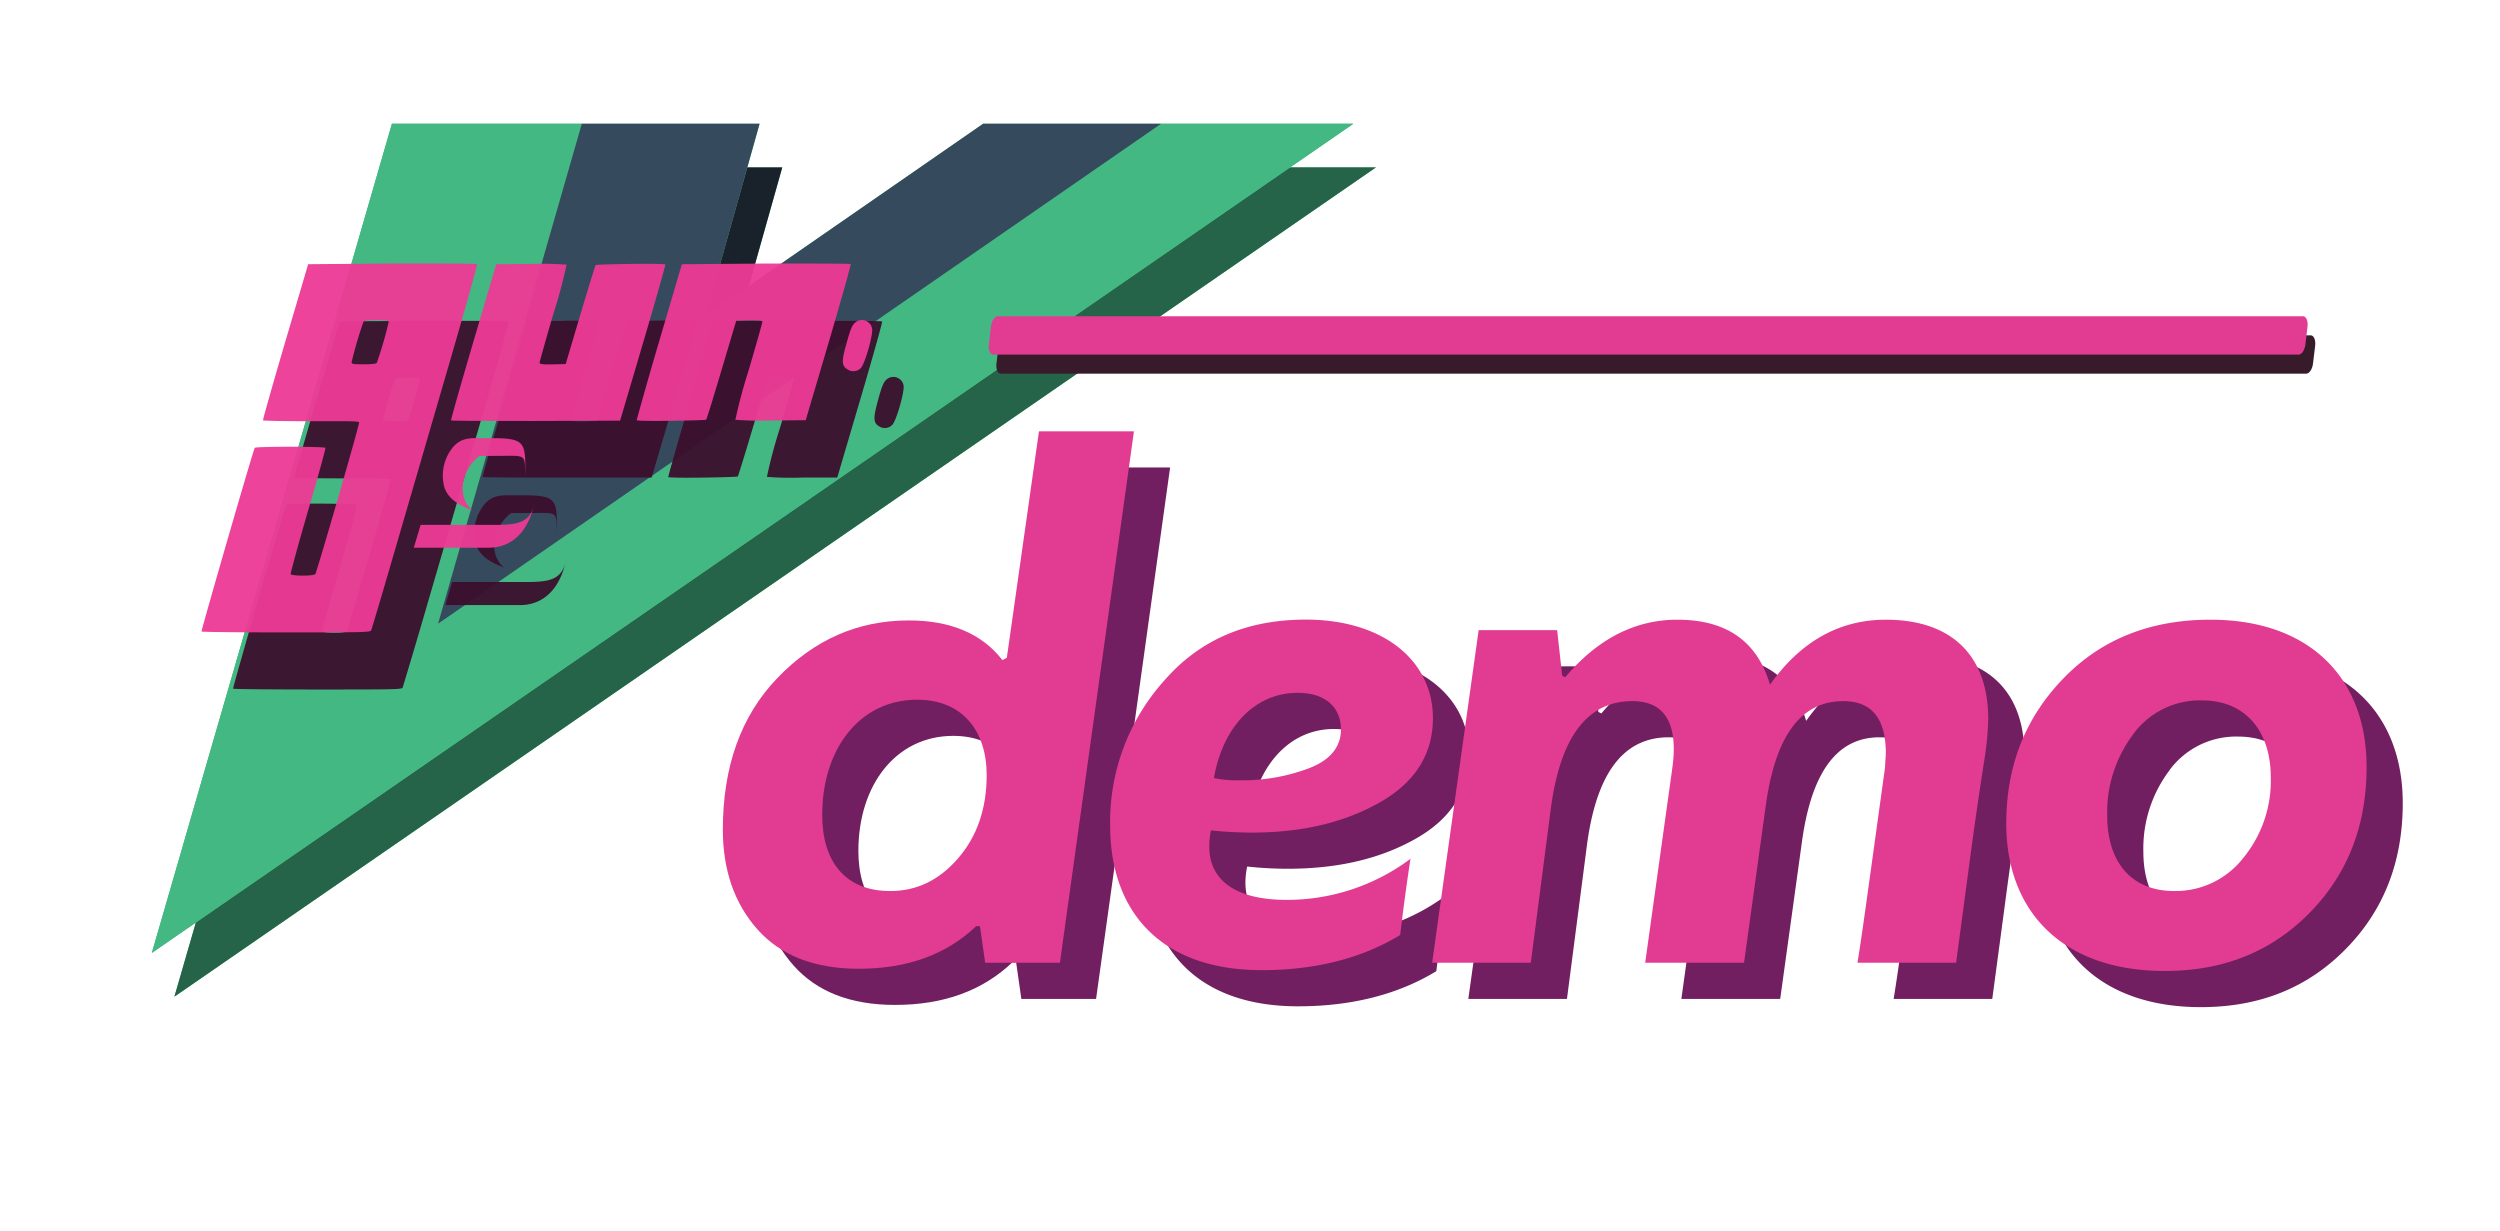 <svg xmlns="http://www.w3.org/2000/svg" viewBox="0 0 483.82 238.25"><defs><style>.cls-1,.cls-10,.cls-9{isolation:isolate;}.cls-2{fill:#711f60;}.cls-3{fill:#e23c92;}.cls-4{fill:#43b883;}.cls-5{fill:#256448;}.cls-6{fill:#19222b;}.cls-7{fill:#364a5e;}.cls-8{mix-blend-mode:darken;}.cls-9{fill:#3b0f2f;}.cls-10,.cls-9{opacity:0.95;}.cls-10{fill:#ed3a95;}.cls-11{fill:#371b2a;}</style></defs><g class="cls-1"><g id="Layer_1" data-name="Layer 1"><path class="cls-2" d="M196.65,186.24h-.73c-5.78,5.49-13.3,8.24-22.71,8.24-8.68,0-15.19-2.6-19.67-7.67s-6.65-11.57-6.65-19.24c0-12.15,3.47-22,10.56-29.36s15.47-11.14,25.45-11.14c8.1,0,14.18,2.61,18.09,7.67l.86-.44,6.22-43.83h18.38L212.12,193.32H197.66Zm-4.2-13.17c3.62-4.19,5.5-9.55,5.5-16.06,0-8.67-4.78-14.6-13.45-14.6-11.14,0-18.38,9.54-18.38,22.27,0,9.12,4.49,14.76,13.17,14.76C184.5,179.44,188.84,177.27,192.45,173.07Z"/><path class="cls-2" d="M284.31,146c0,6.8-3.33,12.3-10.13,16.2s-15,5.93-25,5.93a74.71,74.71,0,0,1-7.82-.43c-1.88,9.26,4.34,13.45,14.61,13.45a39.91,39.91,0,0,0,24-7.95c-1,6.51-1.59,11.42-2,14.75-7.38,4.49-16.35,6.8-26.76,6.8-19.82,0-29.36-11.57-29.36-27.92a40.89,40.89,0,0,1,10.41-28.06c6.94-8,16.06-11.86,27.48-11.86C274.76,126.93,284.31,134.88,284.31,146Zm-42.39,11.57a21.07,21.07,0,0,0,4.92.44,36.5,36.5,0,0,0,13.45-2.32c4.2-1.59,6.22-4.19,6.22-7.52,0-4.05-2.75-7.09-8.39-7.09C249.88,141.1,243.66,147.61,241.92,157.59Z"/><path class="cls-2" d="M309.33,137.78l.58.29c6.22-7.38,13.45-11.14,21.7-11.14,9.54,0,15.48,4.19,17.93,12.58,5.93-8.39,13.46-12.58,22.42-12.58,12.88,0,19.82,7.08,19.82,19.24a59.08,59.08,0,0,1-.86,8.53c-.73,4.77-1.74,11.43-2.9,20.25l-2.46,18.37H366.47c.72-4.34,1.59-10.7,2.75-19.09l2.6-18.81c0-.72.14-2.17.14-2.6,0-6.8-2.74-10.13-8.24-10.13-8.25,0-13.16,6.8-15,20.26l-4.2,30.37H325.39l5.2-37.32c1.31-8.82-1.3-13.31-7.66-13.31-8.68,0-13.89,6.8-15.77,20.55l-3.91,30.08H284.16l9-64.37h15.19Z"/><path class="cls-2" d="M465,155.42c0,11.29-3.62,20.69-11,28.21s-16.64,11.28-28.07,11.28c-19.53,0-30.66-11.28-30.66-28.49,0-11.14,3.61-20.4,11-28.07s16.92-11.42,28.5-11.42C454,126.93,465,138.21,465,155.42Zm-45.13-6.36a25.09,25.09,0,0,0-5.07,15.77c0,8.82,4.49,14.61,13,14.61a16.63,16.63,0,0,0,13.31-6.37,23.54,23.54,0,0,0,5.35-15.62c0-8.82-4.77-14.9-13.3-14.9A16,16,0,0,0,419.85,149.06Z"/><path class="cls-3" d="M189.65,179.24h-.73c-5.78,5.49-13.3,8.24-22.71,8.24-8.68,0-15.19-2.6-19.67-7.67s-6.65-11.57-6.65-19.24c0-12.15,3.47-22,10.56-29.36s15.47-11.14,25.45-11.14c8.1,0,14.18,2.61,18.09,7.67l.86-.44,6.22-43.83h18.38L205.12,186.32H190.66Zm-4.2-13.17c3.62-4.19,5.5-9.55,5.5-16.06,0-8.67-4.78-14.6-13.45-14.6-11.14,0-18.38,9.54-18.38,22.27,0,9.12,4.49,14.76,13.17,14.76C177.5,172.44,181.84,170.27,185.45,166.07Z"/><path class="cls-3" d="M277.31,139c0,6.8-3.33,12.3-10.13,16.2s-15,5.93-25,5.93a74.71,74.71,0,0,1-7.82-.43c-1.88,9.26,4.34,13.45,14.61,13.45a39.91,39.91,0,0,0,24-7.95c-1,6.51-1.59,11.42-2,14.75-7.38,4.49-16.35,6.8-26.76,6.8-19.82,0-29.36-11.57-29.36-27.92a40.89,40.89,0,0,1,10.41-28.06c6.94-8,16.06-11.86,27.48-11.86C267.76,119.93,277.31,127.88,277.31,139Zm-42.39,11.57a21.07,21.07,0,0,0,4.92.44,36.5,36.5,0,0,0,13.45-2.32c4.2-1.59,6.22-4.19,6.22-7.52,0-4.05-2.75-7.09-8.39-7.09C242.88,134.1,236.66,140.61,234.92,150.59Z"/><path class="cls-3" d="M302.33,130.78l.58.29c6.22-7.38,13.45-11.14,21.7-11.14,9.54,0,15.48,4.19,17.93,12.58,5.93-8.39,13.46-12.58,22.42-12.58,12.88,0,19.82,7.08,19.82,19.24a59.08,59.08,0,0,1-.86,8.53c-.73,4.77-1.74,11.43-2.9,20.25l-2.46,18.37H359.47c.72-4.34,1.59-10.7,2.75-19.09l2.6-18.81c0-.72.14-2.17.14-2.6,0-6.8-2.74-10.13-8.24-10.13-8.25,0-13.16,6.8-15,20.26l-4.2,30.37H318.39l5.2-37.32c1.31-8.82-1.3-13.31-7.66-13.31-8.68,0-13.89,6.8-15.77,20.55l-3.91,30.08H277.16l9-64.37h15.19Z"/><path class="cls-3" d="M458,148.42c0,11.29-3.62,20.69-11,28.21s-16.64,11.28-28.07,11.28c-19.53,0-30.66-11.28-30.66-28.49,0-11.14,3.61-20.4,11-28.07s16.92-11.42,28.5-11.42C447,119.93,458,131.21,458,148.42Zm-45.13-6.36a25.09,25.09,0,0,0-5.07,15.77c0,8.82,4.49,14.61,13,14.61a16.63,16.63,0,0,0,13.31-6.37,23.54,23.54,0,0,0,5.35-15.62c0-8.82-4.77-14.9-13.3-14.9A16,16,0,0,0,412.85,142.06Z"/><g id="logo-2" data-name="logo"><path class="cls-4" d="M229.08,32.39h37.21L33.75,192.88,80.22,32.39h71.17L140.91,69.61l53.74-37.22Z"/><path class="cls-5" d="M80.22,32.39,33.75,192.88,266.29,32.39H229.08L89.55,128.68,117,32.39Z"/><path class="cls-6" d="M117,32.39,89.15,129.15,229.08,32.39H194.65L140.91,69.61l10.48-37.22Z"/><path class="cls-4" d="M224.71,23.94h37.21L29.38,184.42,75.85,23.94H147L136.54,61.15l53.74-37.21Z"/><path class="cls-4" d="M75.85,23.94,29.38,184.42,261.92,23.94H224.71L85.18,120.23,112.6,23.94Z"/><path class="cls-7" d="M112.6,23.94,84.78,120.7,224.71,23.94H190.28L136.54,61.15,147,23.94Z"/><g class="cls-8"><path id="path2987" class="cls-9" d="M45.11,133.28c-.1-.16,10-35.12,10.3-35.55s13.5-.28,13.68,0c.07.11-1.44,5.59-3.36,12.18S62.29,122,62.35,122.16c.15.39,4.47.4,4.77,0S75.74,93,75.59,92.78s-4-.2-9.3-.2c-5.05,0-9.23-.08-9.29-.18s1.88-6.94,4.31-15.21l4.43-15L82,62.09c8.94,0,16.34,0,16.43.12s-2.55,9.51-5.88,20.94-7.94,27.23-10.24,35.14S78,132.84,77.93,133.05c-.19.37-1.21.39-16.46.39-8.95,0-16.31-.07-16.36-.16ZM79,81.29a74.7,74.7,0,0,0,2.3-7.89c0-.31-.33-.36-2.33-.36-1.6,0-2.39.09-2.54.28a76.86,76.86,0,0,0-2.31,7.89c0,.31.33.37,2.33.37,1.6,0,2.4-.09,2.55-.29ZM93.39,92.41c-.06-.09,1.88-6.94,4.32-15.21l4.42-15.05,6.71-.06a63.33,63.33,0,0,1,6.9.14,92.37,92.37,0,0,1-2.51,9.4c-1.49,5.06-2.71,9.37-2.71,9.58s.29.37,2.53.32l2.53-.07,2.8-9.44c1.55-5.19,2.89-9.56,3-9.71.21-.31,13.3-.4,13.48-.1.05.09-1.89,6.94-4.33,15.21l-4.42,15-16.31,0c-9,0-16.35,0-16.4-.11Zm35.92,0c-.05-.09,1.89-6.94,4.33-15.21l4.42-15.05,16.25-.06c8.94,0,16.33,0,16.41.12s-1.83,6.94-4.27,15.21l-4.42,15-6.71,0a61.93,61.93,0,0,1-6.9-.13,91.6,91.6,0,0,1,2.51-9.4c1.49-5.07,2.71-9.38,2.71-9.58s-.29-.38-2.53-.32l-2.53.06-2.8,9.45c-1.55,5.19-2.89,9.56-3,9.71s-13.3.4-13.48.1Zm40.64-10c-.95-.75-.95-1.58,0-5.06.65-2.4,1-3.27,1.46-3.74a2,2,0,0,1,3.46,1c.21,1.17-1.4,6.82-2.18,7.6a2,2,0,0,1-2.74.16Z"/><path id="path2989-1" class="cls-9" d="M98.67,95.84c-2.15,0-3.41.17-4.8,1.62a8.64,8.64,0,0,0-1.72,8.08c1.07,2.8,4.12,3.74,5.44,4.34-3.3-2.67-2.1-8.06,1.34-10.59h2.81c6.31,0,5.91-.59,6,3.79h0c.12-6.18,0-7.1-5.52-7.22-1.44,0-2.6,0-3.58,0Zm10.89,12.33c-.64,4-3.09,4.48-7.82,4.46H87.5l-1.32,4.47h14.65c5.32-.12,7.94-4.47,8.73-8.93Z"/></g><path id="path2987-2" data-name="path2987" class="cls-10" d="M39,122.22c-.1-.16,10-35.11,10.3-35.55.17-.28,13.5-.28,13.68,0,.07.12-1.44,5.6-3.36,12.18S56.19,111,56.25,111.1c.15.4,4.47.4,4.77,0S69.64,82,69.5,81.72s-4-.2-9.31-.2c-5,0-9.23-.08-9.29-.18s1.88-6.94,4.31-15.21l4.43-15L75.9,51c8.94,0,16.34,0,16.43.11s-2.55,9.52-5.88,20.94L76.21,107.23c-2.3,7.9-4.27,14.55-4.38,14.76-.19.37-1.2.4-16.46.4-8.94,0-16.31-.08-16.36-.17Zm33.92-52a76.11,76.11,0,0,0,2.3-7.89c0-.31-.33-.37-2.33-.37-1.6,0-2.39.09-2.54.29a76.67,76.67,0,0,0-2.31,7.88c0,.32.33.37,2.33.37,1.6,0,2.4-.09,2.55-.28ZM87.29,81.35c-.06-.09,1.89-6.94,4.32-15.21l4.43-15,6.7-.06a63.7,63.7,0,0,1,6.91.14,96.78,96.78,0,0,1-2.52,9.4c-1.49,5.06-2.7,9.38-2.7,9.58s.28.37,2.52.32l2.53-.07,2.8-9.44c1.55-5.19,2.89-9.56,3-9.71s13.3-.4,13.48-.1c.06.09-1.89,6.94-4.32,15.21l-4.43,15-16.31.06c-9,0-16.35,0-16.4-.12Zm35.92,0c0-.09,1.89-6.94,4.33-15.21l4.42-15L148.21,51c8.94,0,16.33,0,16.42.11s-1.84,6.94-4.27,15.21l-4.43,15-6.71.06a63.45,63.45,0,0,1-6.9-.14,95.66,95.66,0,0,1,2.51-9.4c1.49-5.06,2.71-9.38,2.71-9.58S147.25,62,145,62l-2.52.07-2.81,9.44c-1.54,5.19-2.89,9.56-3,9.71s-13.3.4-13.48.1Zm40.65-9.94c-1-.75-1-1.59,0-5.06.65-2.41,1-3.27,1.46-3.75a2,2,0,0,1,3.46,1c.22,1.17-1.4,6.82-2.17,7.61a2,2,0,0,1-2.74.16Z"/><path id="path2989-1-2" data-name="path2989-1" class="cls-10" d="M92.57,84.78c-2.15,0-3.41.17-4.79,1.62a8.65,8.65,0,0,0-1.73,8.08c1.07,2.8,4.12,3.74,5.45,4.34-3.31-2.66-2.11-8.06,1.33-10.59h2.81c6.31,0,5.92-.58,6,3.79h0c.12-6.18,0-7.1-5.51-7.22-1.45,0-2.61,0-3.59,0Zm10.89,12.33c-.63,4-3.09,4.48-7.82,4.47H81.4L80.08,106H94.74c5.32-.12,7.93-4.47,8.72-8.93Z"/></g><path class="cls-11" d="M193.7,72.32H446.31c.6,0,1.2-.88,1.32-1.95l.42-3.48c.13-1.08-.26-2-.86-2H194.58c-.6,0-1.19.87-1.32,2l-.42,3.48C192.72,71.44,193.1,72.32,193.7,72.32Z"/><path class="cls-3" d="M192.22,68.63H444.83c.61,0,1.2-.88,1.33-1.95l.41-3.48c.13-1.08-.26-2-.86-2H193.1c-.6,0-1.19.87-1.32,2l-.41,3.48C191.24,67.75,191.62,68.63,192.22,68.63Z"/></g></g></svg>
